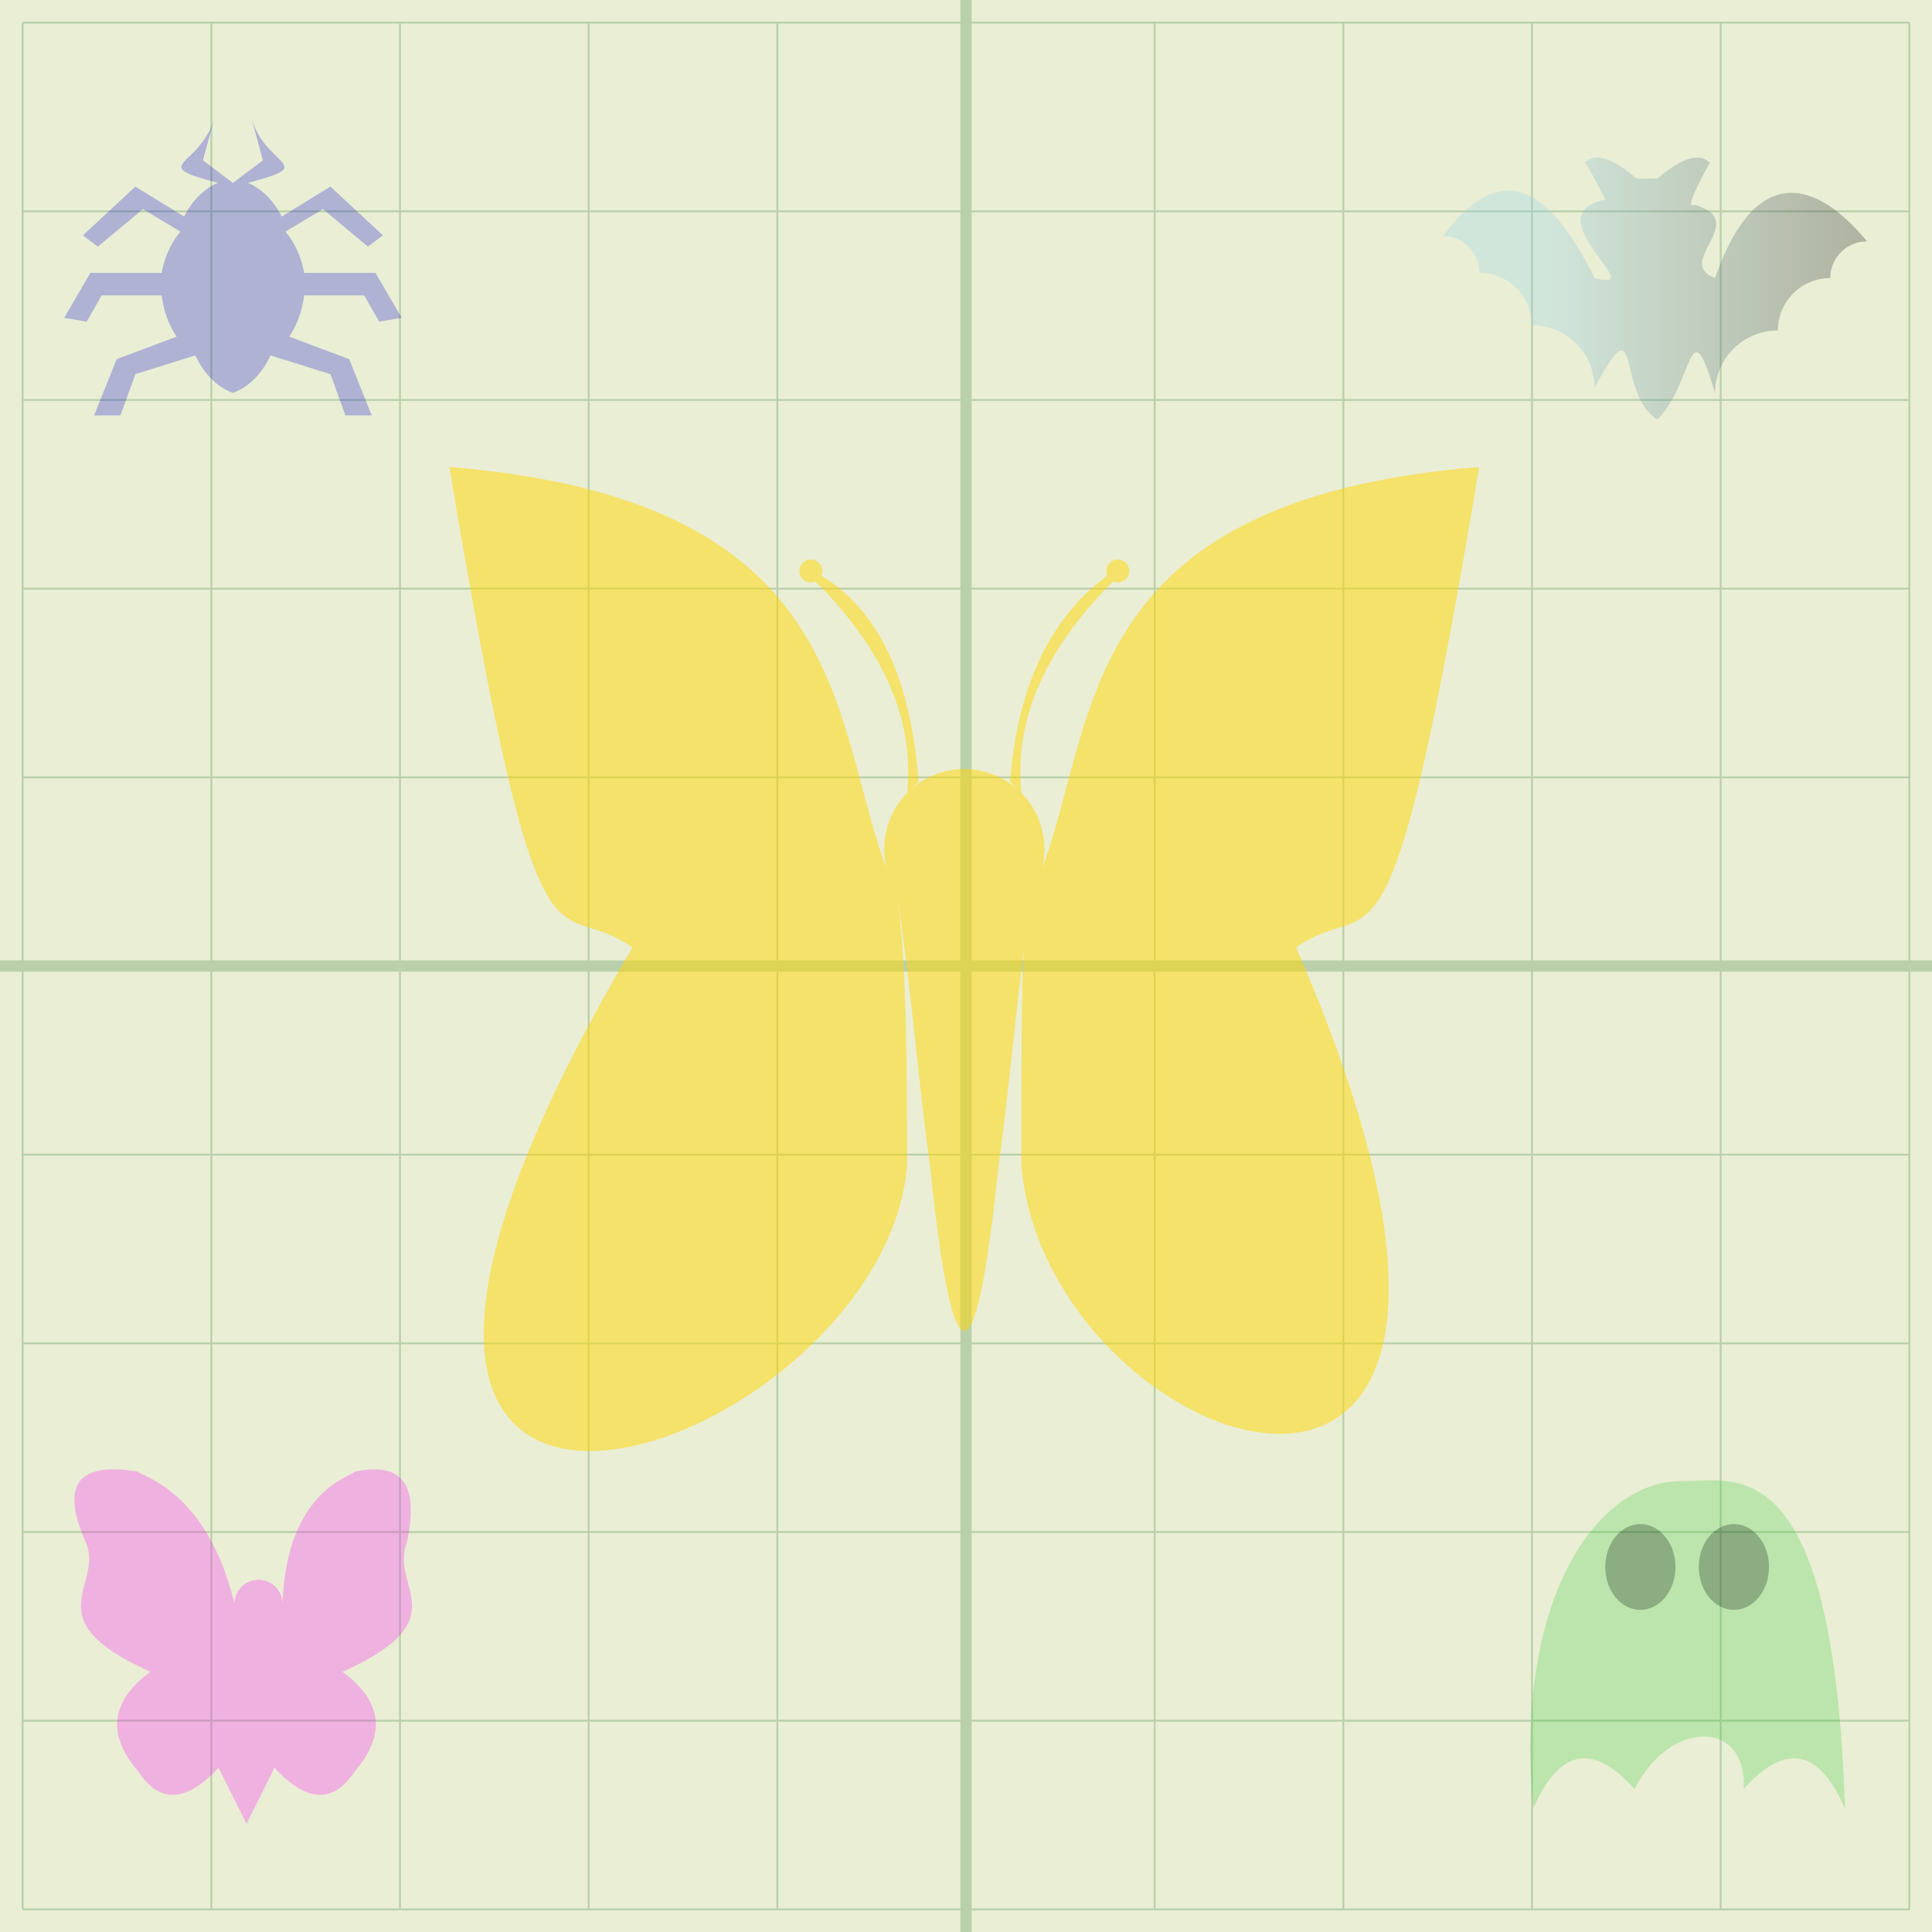 ﻿<?xml version="1.0" encoding="UTF-8"?>
<!DOCTYPE svg PUBLIC "-//W3C//DTD SVG 1.1//EN"
"http://www.w3.org/Graphics/SVG/1.1/DTD/svg11.dtd">
<svg x="0px" height="512" viewport-fill="none" y="0px" xmlns:xlink="http://www.w3.org/1999/xlink" width="512" xmlns="http://www.w3.org/2000/svg" version="1.1" viewBox="0, 0, 512, 512">
<defs id="Defs">
<path id="Butterfly Shape" d="M44 42C38 29 42 8 5 5 13 53 14 42 21 47-18 113 43 92 45 66 45 59 45 47 44 42ZM55 66C57 92 106 109 79 47 86 42 87 53 95 5 58 8 62 29 56 42 55 47 55 47 55 66ZM56 42A7 7 0 1 0 44 42C45 47 46 59 47 66Q50 95 53 66C54 59 55 47 56 42ZM45 33.5Q46 24 37 15 A1 1 0 1 1 37.5 14.5Q45 19 46 32.5ZM55 33.5Q54 24 63 15A1 1 0 1 0 62.5 14.5Q55 20 54 32.5Z"/>
<path id="Tick" d="M46 29C27 24 41 25 45 12L42 23 50 29 58 23 55 12C59 25 73 24 54 29A17 22 0 0 1 63 38L76 30 90 43 86 46 74 36 64 42A17 22 0 0 1 69 53L88 53 95 65 89 66 85 59 69 59A17 22 0 0 1 65 70L81 76 87 91 80 91 76 80 60 75A17 22 0 0 1 50 85 17 22 0 0 1 40 75L24 80  20 91 13 91 19 76 35 70A17 22 0 0 1 31 59L15 59 11 66 5 65 12 53 31 53A17 22 0 0 1 36 42L26 36 14 46 10 43 24 30 37 38A17 22 0 0 1 46 29Z "/>
<path id="Bat" d="M11 31a7 7 0 0 1 7 7 10 10 0 0 1 10 10 12 12 0 0 1 12 12c9-17 4 1 12 6 7-7 6-22 11-5a12 12 0 0 1 12-12 10 10 0 0 1 10-10 7 7 0 0 1 7-7c-9-11-21-16-29 7-8-3 7-11-4-14Q57 26 62 17 59 14 52 20H50 48Q41 14 38 17 38 16 42 24C28 27 51 42 40 39 32 23 23 15 11 31z"/>
<path id="Moth" d="M10 25Q-0 3 23 7C23 8 40 11 47 40a6 6 0 0 1 12 0C60 11 77 8 77 7Q95 3 90 25C86 36 103 44 74 57Q89 68 77 82 69 94 57 81L50 95 43 81Q31 94 23 82 11 68 26 57C-3 44 14 36 10 25Z"/>
<g id="Ghost">
<path d="M10 95C5 42 26 11 48 11 62 11 87 2 90 95Q80 72 64 90C65 72 45 72 36 90Q20 72 10 95Z"/>
<path fill="black" d="M37 44a9 11 0 1 1 1 0Zm24 0a9 11 0 1 1 1 0Z"/>
</g>
<linearGradient id="leftsidetoblack_#87CEEB" color="#87CEEB">
<stop stop-color="currentColor" offset="0"/>
<stop stop-color="currentColor" offset=".25"/>
<stop stop-color="black" offset="1"/>
</linearGradient>
</defs>
<g>
<g>
<rect y="0" height="512" width="512" fill="#eaeed5" x="0"/>
<path d="M 0 256 l 512 0 M 256 0 v 512" stroke="#bad0aa" stroke-width="3" fill="none" vector-effect="non-scaling-stroke"/>
<path d="M6 6 v500 M56 6 v500 M106 6 v500M156 6 v500 M206 6 v500 M306 6 v500 M356 6 v500M406 6v500M456 6 v500 M 506 6 v500" stroke="#bad0aa" stroke-width="0.5" fill="none" vector-effect="non-scaling-stroke"/>
<path d="M6 6 h500 M6 56  h500 M 6 106h500M 6 156h500 M 6 206h500 M 6 306 h500 M 6 356h500M6 406h500M 6 456h500 M  6 506 h 500" stroke="#bad0aa" stroke-width="0.5" fill="none" vector-effect="non-scaling-stroke"/>
</g>
<g fill="url(#leftsidetoblack_#87CEEB)" color="#87CEEB" stroke="none">
<use fill="#ffd700" xlink:href="#Butterfly Shape" transform="matrix(3.032 0 0 3.032 103.946 108.609)" fill-opacity="0.5" opacity="0.80" color="#ffd700"/>
<use color="#0000CD" fill-opacity="0.25" xlink:href="#Tick" transform="matrix(0.994 0 0 0.994 12.027 19.633)" fill="#0000CD" opacity="0.60"/>
<use xlink:href="#Bat" transform="matrix(1.388 0 0 1.388 367.064 19.556)" fill-opacity="0.25" opacity="0.60"/>
<use color="#ff00ff" xlink:href="#Moth" transform="matrix(1.06 0 0 1.06 12.323 382.622)" fill="#ff00ff" fill-opacity="0.25" opacity="0.60"/>
<use opacity="0.60" fill-opacity="0.25" xlink:href="#Ghost" transform="matrix(1.033 0 0 1.033 395.976 381.162)" fill="#32CD32" color="#32CD32"/>
</g>
</g>
</svg>
